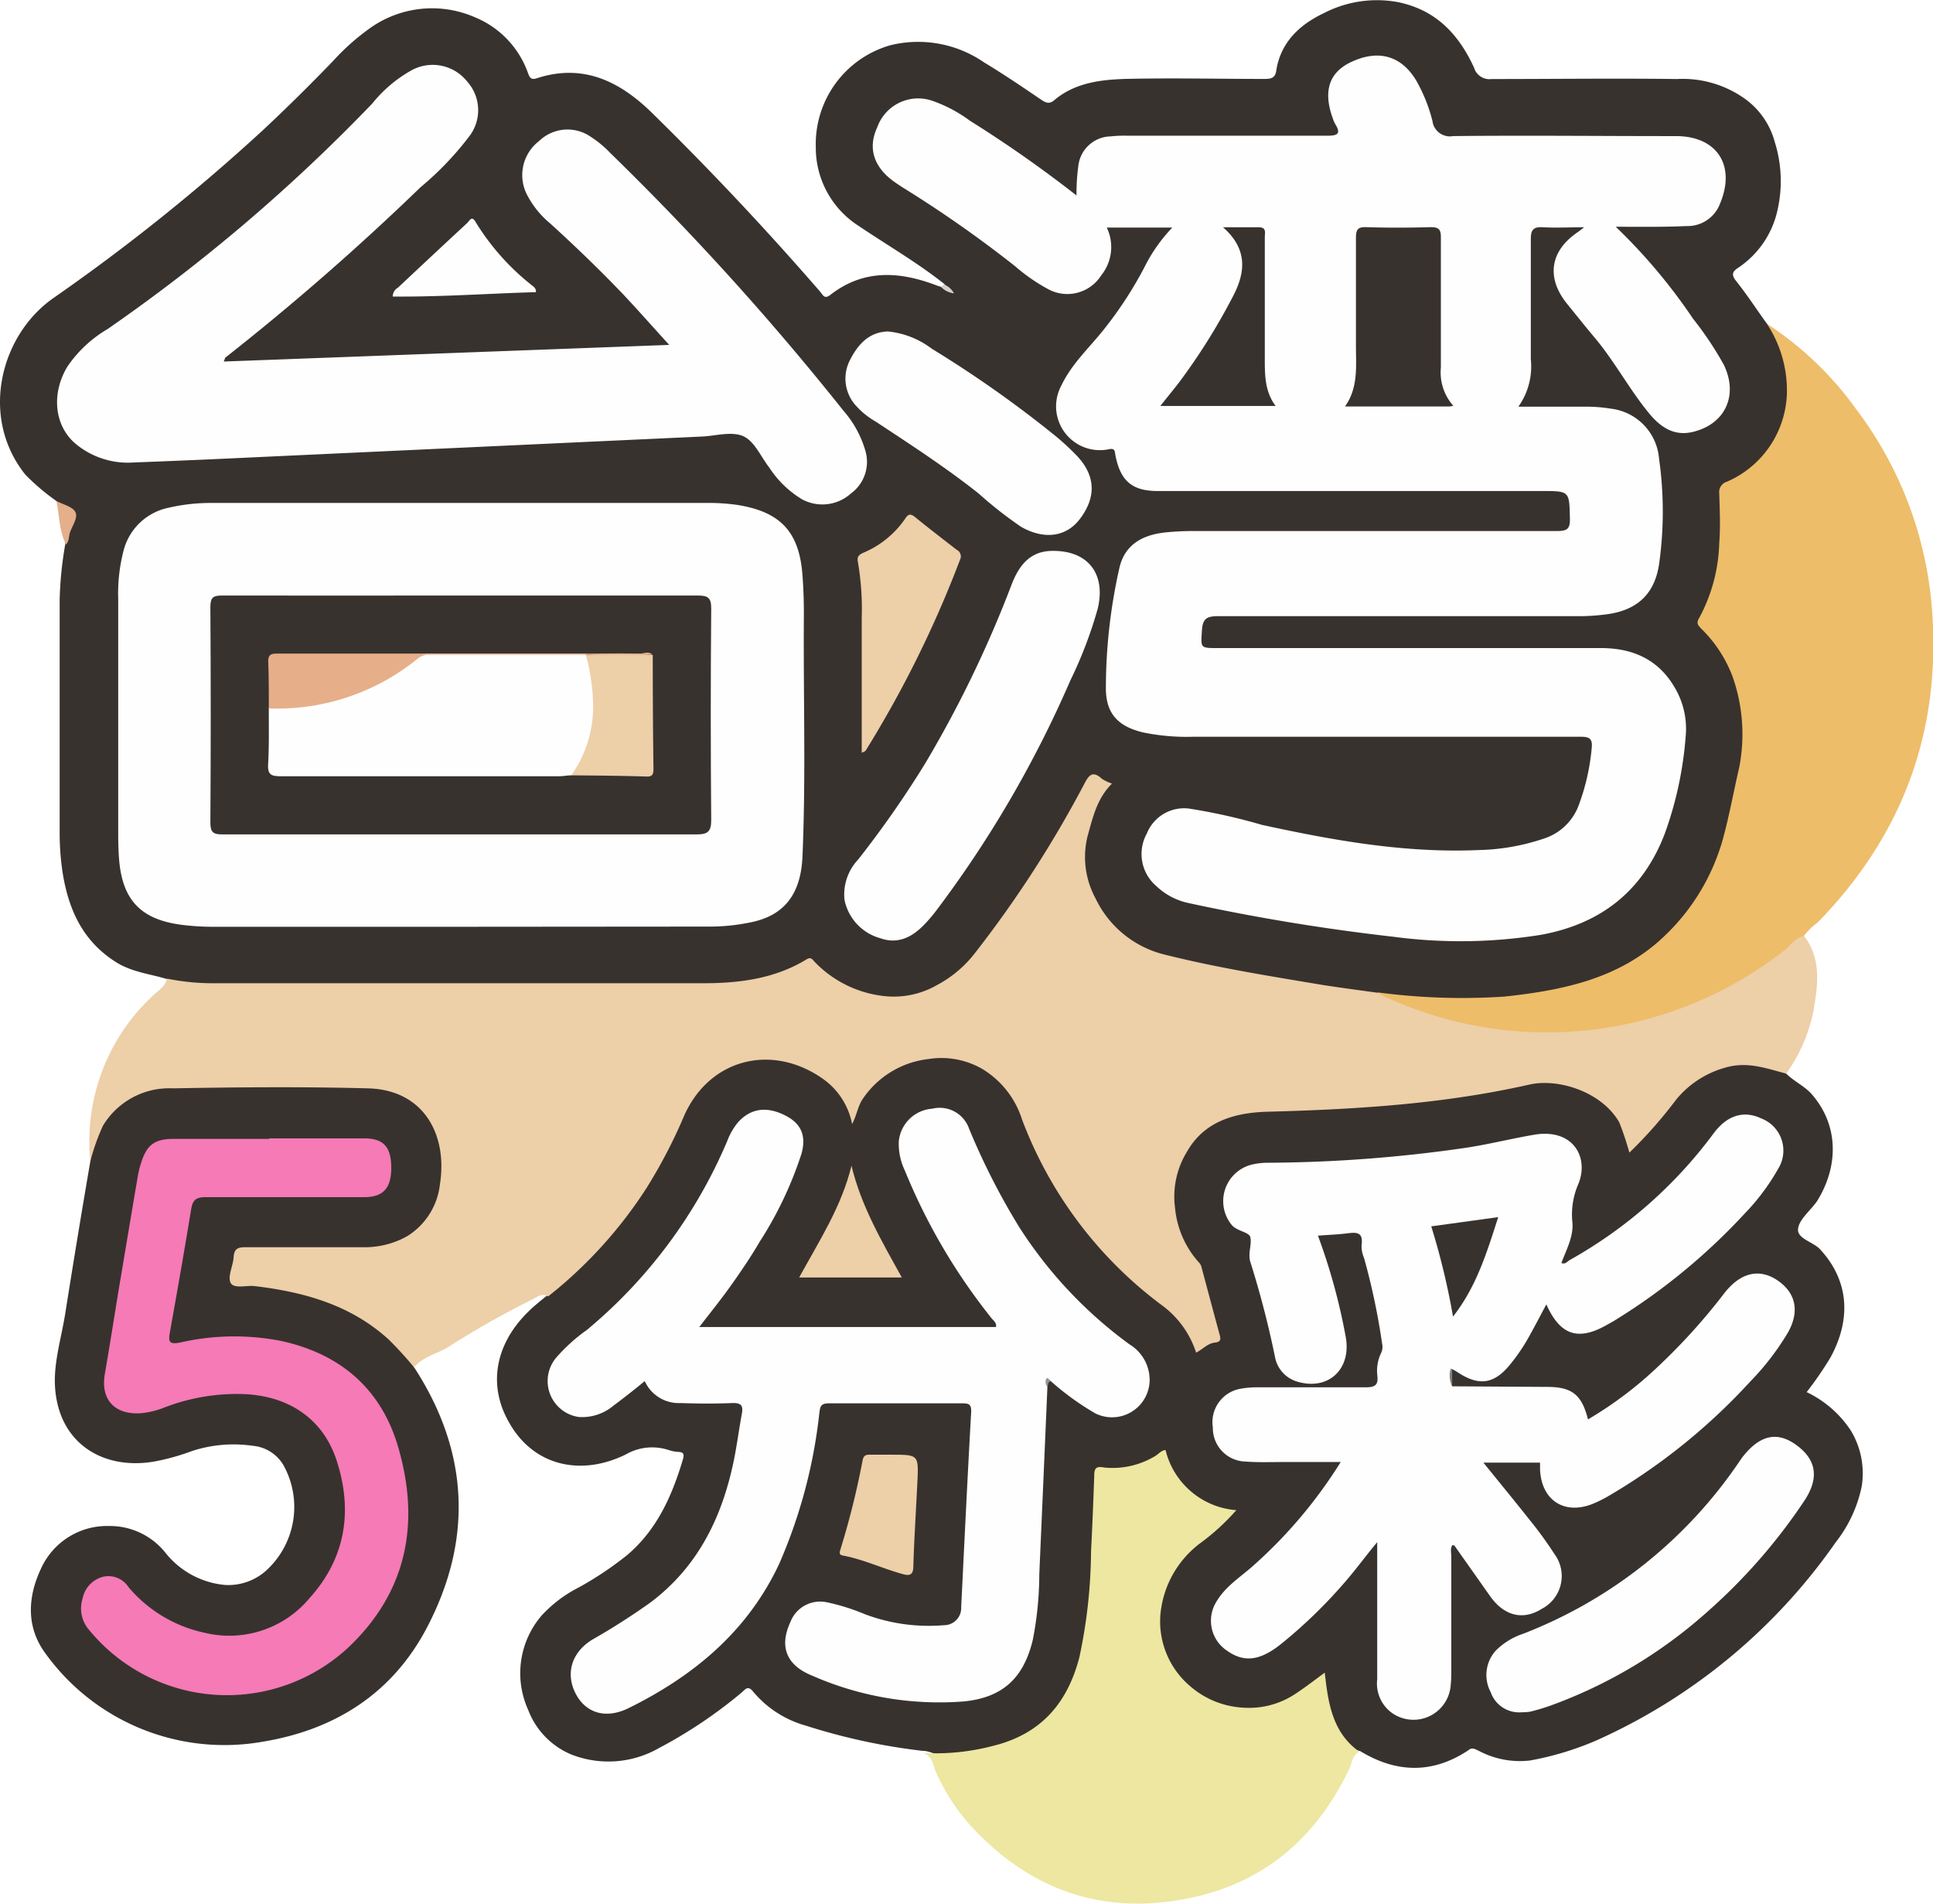 <svg id="圖層_1" data-name="圖層 1" xmlns="http://www.w3.org/2000/svg" viewBox="0 0 192.78 189.83"><defs><style>.cls-1{fill:#38322f;}.cls-2{fill:#edcfa8;}.cls-3{fill:#edbd69;}.cls-4{fill:#ede7a1;}.cls-5{fill:#e4af8b;}.cls-6{fill:#d2d1d0;}.cls-7{fill:#fefefe;}.cls-8{fill:#83807e;}.cls-9{fill:#959291;}.cls-10{fill:#f57ab6;}.cls-11{fill:#e6af89;}</style></defs><title>39</title><path class="cls-1" d="M36.49,80.91a22,22,0,0,1-3.09-2.62c-4.57-5.68-2.56-13.84,2.74-17.59A196.42,196.42,0,0,0,57.08,43.93c2.4-2.24,4.73-4.55,7-6.9a22.88,22.88,0,0,1,3.47-3.12,10.67,10.67,0,0,1,10.67-1.24,9.41,9.41,0,0,1,5.3,5.57c.19.53.36.69.92.5,4.62-1.49,8.27.35,11.46,3.48q8.73,8.56,16.76,17.82c.26.3.41.78,1,.32,3.38-2.63,7-2.35,10.74-.9l.35.1a1.19,1.19,0,0,0,.53,0,1.42,1.42,0,0,1-.25-.3c-2.7-2.14-5.68-3.86-8.53-5.78a9.26,9.26,0,0,1-4.28-7.89,10.25,10.25,0,0,1,7.44-10.13A11.59,11.59,0,0,1,129,37.17c1.94,1.17,3.83,2.45,5.71,3.73.5.33.84.45,1.34,0,2-1.67,4.5-2,7-2.08,4.63-.11,9.27,0,13.91,0,.64,0,1.07-.07,1.18-.81.43-2.87,2.39-4.64,4.77-5.76a11.52,11.52,0,0,1,7.31-1.1c3.86.77,6.12,3.23,7.65,6.55a1.6,1.6,0,0,0,1.75,1.13c6.16,0,12.32-.08,18.48,0A10.66,10.66,0,0,1,205.15,41a7.81,7.81,0,0,1,2.71,4.11,13,13,0,0,1,.29,6.71,9.29,9.29,0,0,1-3.88,5.79c-.59.38-.8.68-.28,1.34,1.07,1.34,2,2.77,3,4.16a9.73,9.73,0,0,1,2.18,8c-.41,3.58-2.52,6-5.55,7.78a1.8,1.8,0,0,0-1,1.84,27.43,27.43,0,0,1-.94,9.37,6.05,6.05,0,0,1-.71,1.9,1.22,1.22,0,0,0,.22,1.79,12.65,12.65,0,0,1,3.72,9.36c-.31,7.37-1.65,14.58-7,20.31a18.9,18.9,0,0,1-9.16,5.65,44.05,44.05,0,0,1-10.62,1.68,73.25,73.25,0,0,1-10-.66,164.1,164.1,0,0,1-21.36-3.79,10.49,10.49,0,0,1-8.09-10.13,10.88,10.88,0,0,1,1.77-6.15c.21-.32.54-.66.19-1.08a.79.79,0,0,0-.86-.3c-.38.12-.5.5-.66.82a107,107,0,0,1-6.36,10.58c-1.38,2.06-2.84,4.06-4.35,6a10.8,10.8,0,0,1-8.11,4.57,10.09,10.09,0,0,1-7.47-2.73,2,2,0,0,0-2.63-.29,19.13,19.13,0,0,1-7.8,1.71q-25.68.07-51.35,0a5.38,5.38,0,0,1-3.55-.77c-1.66-.51-3.41-.67-5-1.64-3.38-2.1-4.81-5.27-5.4-9a26.28,26.28,0,0,1-.29-4.05c0-7.72,0-15.43,0-23.15a37.16,37.16,0,0,1,.57-5.58,4.71,4.71,0,0,1,.4-2.2c.31-.72.25-1.18-.56-1.43A1.48,1.48,0,0,1,36.49,80.91Z" transform="translate(-30.86 -30.95)"/><path class="cls-1" d="M209,138c.76.76,1.77,1.21,2.5,2,2.79,3.15,2.72,7.28.58,10.71a.86.86,0,0,1-.07.1c-.65.9-1.77,1.78-1.83,2.72s1.51,1.25,2.21,2c2.91,3.17,3.1,7,1,10.82a35.85,35.85,0,0,1-2.35,3.41,10.84,10.84,0,0,1,4.39,3.81,8.23,8.23,0,0,1,1.1,5.59,13.38,13.38,0,0,1-2.59,5.57,57.88,57.88,0,0,1-23.87,19.76,30.28,30.28,0,0,1-6.61,2,8.76,8.76,0,0,1-5.19-1c-.4-.18-.62-.32-1,0-3.56,2.35-7.15,2.25-10.75.07a3,3,0,0,1-1.92-1.49,7.59,7.59,0,0,1-1.24-2.71c-.24-.92-.37-1.87-.58-2.94a11.44,11.44,0,0,0-2,1.29,9.07,9.07,0,0,1-9.32.87,8.62,8.62,0,0,1-5.11-8.06c-.09-3.4,1.68-6,4.19-8.13a24,24,0,0,0,3-2.69,18.39,18.39,0,0,1-2.47-.79,8.25,8.25,0,0,1-3.75-4.05c-.32-.77-.62-.85-1.32-.43a8.81,8.81,0,0,1-4.71,1.13c-.8,0-1.12.29-1.08,1,.14,2.36-.21,4.7-.27,7a42.05,42.05,0,0,1-1.41,11.5,11.05,11.05,0,0,1-7.8,7.89,28.17,28.17,0,0,1-5.77,1c-.77.05-1.36-.43-2.08-.42a61.16,61.16,0,0,1-11.67-2.52,10.52,10.52,0,0,1-5.25-3.4c-.53-.66-.8-.17-1.13.1a46.84,46.84,0,0,1-8.23,5.53,10.14,10.14,0,0,1-8.77.65,7.83,7.83,0,0,1-4.3-4.46,8.83,8.83,0,0,1,1.37-9.42,13.12,13.12,0,0,1,3.71-2.79,33.89,33.89,0,0,0,4.77-3.19c3-2.53,4.5-5.92,5.59-9.57.15-.52.06-.73-.5-.74a3.83,3.83,0,0,1-.94-.19,5.25,5.25,0,0,0-4.23.43c-4.42,2.2-9.28,1.25-11.75-3.32-2-3.59-1.36-7.72,2.16-11.06.55-.52,1.15-1,1.73-1.47a1.57,1.57,0,0,1,.64-.84,46.63,46.63,0,0,0,12.64-17.26,8.76,8.76,0,0,1,8-5.82c3.51-.15,7.76,1.58,9.06,5.68a8.2,8.2,0,0,1,5.47-5.2,10.36,10.36,0,0,1,4.6-.51c3.61.56,5.7,2.83,7,6a61.68,61.68,0,0,0,3.31,6.79,35.93,35.93,0,0,0,9.2,10.62,14,14,0,0,1,4.61,5.09c.13.29.33.53.63.31.51-.37,1.44-.3,1.41-1.25a5.32,5.32,0,0,0-.31-1.41c-.46-1.48-1-3-1.3-4.49a3.22,3.22,0,0,0-.69-1.38,8.62,8.62,0,0,1-2.13-5.75c0-3.91,1.59-7.51,6-8.73a21.69,21.69,0,0,1,5.21-.66,124,124,0,0,0,24.15-2.58,9.18,9.18,0,0,1,7.5,1.61,7.34,7.34,0,0,1,3,4.81,31,31,0,0,0,3.62-4.09,10,10,0,0,1,7-4.37A6.88,6.88,0,0,1,209,138Z" transform="translate(-30.86 -30.95)"/><path class="cls-2" d="M209,138c-2-.52-3.88-1.24-6.06-.6a9.66,9.66,0,0,0-4.92,3.2,44.84,44.84,0,0,1-4.66,5.28,31.08,31.08,0,0,0-1-3c-1.69-3-6-4.46-9-3.78-8.58,1.94-17.3,2.47-26.06,2.7-3.23.09-6.32.91-8.07,4a8.58,8.58,0,0,0-1.18,5.61,9.43,9.43,0,0,0,2.35,5.39,1,1,0,0,1,.26.4c.61,2.27,1.21,4.54,1.83,6.81.13.47.13.75-.46.81-.75.08-1.24.69-1.88,1a9.46,9.46,0,0,0-3.37-4.69,41.11,41.11,0,0,1-14-18.58,9.09,9.09,0,0,0-3.93-5,8.16,8.16,0,0,0-5.4-1,9.14,9.14,0,0,0-6.61,4.07c-.44.7-.52,1.49-1,2.41a7.17,7.17,0,0,0-2.94-4.53c-5.06-3.54-11.31-2-13.83,3.75a51.56,51.56,0,0,1-3.7,7.11,44.32,44.32,0,0,1-9.85,10.86c-.63-.4-1.12.09-1.62.32a90.43,90.43,0,0,0-8.41,4.77c-1.09.64-2.39.91-3.27,1.9-.47,0-.7-.35-1-.65-4.15-4.94-9.73-6.74-15.9-7.19-1.83-.13-2-.26-1.69-2.09.38-2.44.38-2.44,2.86-2.44,3.55,0,7.11,0,10.67,0,2.61,0,4.85-.88,6.27-3.27,2.07-3.47,1.14-8.56-2-10.69a7.71,7.71,0,0,0-4.34-1.16c-6.27-.06-12.55-.15-18.81,0-3.76.1-6.58,1.43-7.76,5.82-.11.4-.12.9-.67,1a19.79,19.79,0,0,1,6.24-16.29c.53-.52,1.25-.9,1.42-1.72a23,23,0,0,0,4.75.46q24.34,0,48.7,0c3.62,0,7.17-.44,10.35-2.39.42-.25.56,0,.77.23a11.3,11.3,0,0,0,7.42,3.48,8.69,8.69,0,0,0,4.83-1.15,11.71,11.71,0,0,0,3.81-3.24A112.83,112.83,0,0,0,139,109.11c.46-.91.86-1.33,1.76-.5a4.18,4.18,0,0,0,1,.47c-1.51,1.5-1.92,3.4-2.45,5.3a8.65,8.65,0,0,0,.81,6.15,10.35,10.35,0,0,0,7,5.63c5.15,1.29,10.4,2.12,15.64,3,1.85.29,3.72.53,5.57.79,2.8.82,5.44,2.08,8.31,2.71a37.52,37.52,0,0,0,28.87-4.92,32.69,32.69,0,0,0,4.07-3c.34-.29.66-.76,1.24-.42,1.72,2.31,1.33,4.9.89,7.46A16.09,16.09,0,0,1,209,138Z" transform="translate(-30.86 -30.95)"/><path class="cls-1" d="M39.88,146.68a22.1,22.1,0,0,1,1.24-3.47,7.72,7.72,0,0,1,7-3.74c6.47-.12,13-.17,19.43,0,5.6.14,7.95,4.65,7.19,9.53a7,7,0,0,1-3.25,5.2A8.63,8.63,0,0,1,67,155.31q-5.82,0-11.64,0c-.78,0-1.15.15-1.2,1s-.62,1.92-.3,2.55,1.58.23,2.42.33c4.92.59,9.55,1.87,13.34,5.32a36.09,36.09,0,0,1,2.57,2.82c5.46,8.42,5.85,17.19,1.2,26-3.42,6.46-9.1,10.1-16.34,11.29a22,22,0,0,1-21.88-9.12c-1.73-2.59-1.49-5.5-.18-8.23a7.23,7.23,0,0,1,6.78-4.16,7.08,7.08,0,0,1,5.56,2.63,8.58,8.58,0,0,0,6,3.25,5.65,5.65,0,0,0,4.33-1.68,8.58,8.58,0,0,0,1.61-10,3.94,3.94,0,0,0-3.22-2.2,13.33,13.33,0,0,0-6,.51,22.79,22.79,0,0,1-3.8,1.06c-5.14.89-9.63-1.85-9.91-7.59-.11-2.3.61-4.65,1-7C38.16,156.91,39,151.8,39.88,146.68Z" transform="translate(-30.86 -30.95)"/><path class="cls-3" d="M210.73,124.32c-.84.11-1.23.86-1.81,1.31a38.37,38.37,0,0,1-40.5,4.43,1.29,1.29,0,0,1-.18-.16,63.94,63.94,0,0,0,12.67.42c5.82-.63,11.47-1.77,15.91-6a21.22,21.22,0,0,0,5.87-9.72c.64-2.34,1.07-4.75,1.62-7.11a17.28,17.28,0,0,0-.66-9.08,13.12,13.12,0,0,0-3.12-4.77c-.32-.35-.53-.54-.21-1.07a16.56,16.56,0,0,0,2-7.44c.13-1.67.05-3.36,0-5a1.07,1.07,0,0,1,.75-1.14,9.92,9.92,0,0,0,6-8.85,12.08,12.08,0,0,0-2-6.91,33.26,33.26,0,0,1,8.87,8.47,37.82,37.82,0,0,1,7.58,19.74c1,12.24-2.82,22.71-11.37,31.48A6.47,6.47,0,0,0,210.73,124.32Z" transform="translate(-30.86 -30.95)"/><path class="cls-4" d="M122.92,205.74a22.43,22.43,0,0,0,6.87-.68c4.78-1.14,7.49-4.17,8.71-8.83a51.7,51.7,0,0,0,1.17-10.57c.13-2.52.23-5,.32-7.55,0-.72.14-1,1-.83a8.23,8.23,0,0,0,5-1.1c.38-.2.65-.6,1.11-.65a7.88,7.88,0,0,0,7.06,6,22.38,22.38,0,0,1-3.5,3.22,10,10,0,0,0-4.08,7.3,8.46,8.46,0,0,0,2.94,7,8.79,8.79,0,0,0,5.46,2.18,8.31,8.31,0,0,0,5-1.34c1-.65,1.94-1.38,3-2.16.33,3,.76,6,3.46,7.89-.72.32-.72,1.1-1,1.68-3.62,7.59-9.52,12.14-17.89,13.24-7.5,1-13.89-1.43-19.17-6.79a20.27,20.27,0,0,1-4.31-6.41C123.91,206.72,123.72,206,122.92,205.74Z" transform="translate(-30.86 -30.95)"/><path class="cls-5" d="M36.49,80.91c.66.35,1.61.55,1.89,1.1s-.29,1.33-.53,2c-.15.41-.07.89-.41,1.23C36.75,83.87,36.78,82.36,36.49,80.91Z" transform="translate(-30.86 -30.95)"/><path class="cls-6" d="M125,59.31a1.91,1.91,0,0,1,1,.89,2.14,2.14,0,0,1-1.29-.64Z" transform="translate(-30.86 -30.95)"/><path class="cls-7" d="M192,53.56a56.45,56.45,0,0,1,7.71,9.17,33.51,33.51,0,0,1,3.06,4.58c1.5,3.07.13,6-3.19,6.73-1.83.4-3.16-.55-4.25-1.87-2-2.43-3.48-5.26-5.53-7.67-.9-1.07-1.77-2.17-2.65-3.25-2.11-2.61-1.71-5.28,1.07-7.16.19-.13.37-.28.63-.48-1.43,0-2.77.07-4.1,0-1.05-.07-1.23.33-1.22,1.29,0,3.95,0,7.91,0,11.87a6.92,6.92,0,0,1-1.24,4.73c2.35,0,4.54,0,6.73,0a15.05,15.05,0,0,1,2.5.2,5.46,5.46,0,0,1,4.8,5,37.38,37.38,0,0,1,0,10.51c-.45,3-2.21,4.61-5.28,5a21,21,0,0,1-2.86.18q-17.94,0-35.88,0c-1.14,0-1.5.3-1.57,1.42-.11,1.77-.2,1.76,1.63,1.76h38.16c3.15,0,5.7,1.11,7.34,3.9a8.06,8.06,0,0,1,1.11,4.95,36.48,36.48,0,0,1-2.09,9.68c-2.2,5.73-6.42,9-12.39,10.07a50.65,50.65,0,0,1-14.7.18A206,206,0,0,1,149.42,121a6.65,6.65,0,0,1-3.24-1.7,4.21,4.21,0,0,1-.94-5.25,4,4,0,0,1,4.24-2.47,58.19,58.19,0,0,1,7.24,1.62c7.12,1.55,14.27,2.83,21.6,2.51a21.67,21.67,0,0,0,6.47-1.13,5.49,5.49,0,0,0,3.51-3.32,21.86,21.86,0,0,0,1.3-5.69c.11-1-.24-1.16-1.15-1.16q-19.26,0-38.52,0a21.49,21.49,0,0,1-5.12-.44c-2.43-.6-3.64-1.84-3.66-4.35a54.5,54.5,0,0,1,1.34-12c.54-2.43,2.39-3.36,4.67-3.59a27.63,27.63,0,0,1,2.88-.13q18.06,0,36.11,0c1,0,1.3-.21,1.28-1.23-.07-2.76,0-2.76-2.83-2.76H147.4c-.36,0-.72,0-1.08,0-2.54,0-3.71-1-4.21-3.52-.09-.45,0-.8-.74-.63a4.37,4.37,0,0,1-4.65-6.39c1.07-2.24,2.93-3.88,4.41-5.8a38.68,38.68,0,0,0,3.88-6,15.85,15.85,0,0,1,2.77-3.93h-6.54a4.49,4.49,0,0,1-.55,4.76,4,4,0,0,1-5.37,1.34,18.09,18.09,0,0,1-3.24-2.26,120.42,120.42,0,0,0-11.18-7.83c-.3-.19-.6-.39-.89-.6-2-1.43-2.63-3.34-1.66-5.41A4.33,4.33,0,0,1,123.84,41a14.16,14.16,0,0,1,3.77,2,123.44,123.44,0,0,1,10.61,7.44,20.75,20.75,0,0,1,.19-3,3.31,3.31,0,0,1,3.2-2.89,13.25,13.25,0,0,1,1.67-.07c6.68,0,13.36,0,20,0,1,0,1.33-.22.75-1.15a3,3,0,0,1-.24-.55c-1-2.73-.39-4.62,1.85-5.66,2.73-1.27,5-.6,6.48,1.89a16.11,16.11,0,0,1,1.6,4,1.75,1.75,0,0,0,2.05,1.51c7.16-.08,14.32,0,21.48,0H198c4.07,0,6,2.89,4.41,6.71a3.46,3.46,0,0,1-3.36,2.26C196.7,53.6,194.34,53.56,192,53.56Z" transform="translate(-30.86 -30.95)"/><path class="cls-7" d="M76.63,123.36H52.29a25,25,0,0,1-3.35-.2c-4-.53-5.86-2.43-6.2-6.48-.07-.87-.09-1.76-.09-2.63V90.66a16.89,16.89,0,0,1,.52-4.75,5.84,5.84,0,0,1,4.49-4.33,18.6,18.6,0,0,1,4.4-.48h49.29a19.93,19.93,0,0,1,3,.19c4.32.67,6.22,2.67,6.54,7,.1,1.36.15,2.72.14,4.08-.06,8,.21,16-.14,24-.16,3.71-1.8,5.78-4.9,6.49a20.09,20.09,0,0,1-4.64.48Q89,123.35,76.63,123.36Z" transform="translate(-30.86 -30.95)"/><path class="cls-7" d="M53.17,67,97.6,65.34c-1.63-1.79-3.06-3.41-4.55-5-2.35-2.46-4.8-4.82-7.32-7.11a9.24,9.24,0,0,1-2.38-3A4.28,4.28,0,0,1,84.64,45a4.06,4.06,0,0,1,5.09-.44,10.83,10.83,0,0,1,2,1.65A274.48,274.48,0,0,1,115,71.93a10.46,10.46,0,0,1,2.16,3.95,3.9,3.9,0,0,1-1.43,4.27,4.26,4.26,0,0,1-4.91.57,10.15,10.15,0,0,1-3.24-3.15c-.83-1.06-1.44-2.57-2.54-3.1s-2.64-.1-4,0L57.43,76.49c-4.4.21-8.79.41-13.19.57a8.15,8.15,0,0,1-5.9-1.91c-2.09-1.83-2.36-5-.75-7.66a12.51,12.51,0,0,1,4-3.73A173.53,173.53,0,0,0,68,41.26,13.35,13.35,0,0,1,71.83,38a4.39,4.39,0,0,1,5.63,1.09,4.27,4.27,0,0,1,.22,5.43,31,31,0,0,1-4.88,5.1q-9.31,9-19.48,17S53.26,66.81,53.17,67Z" transform="translate(-30.86 -30.95)"/><path class="cls-7" d="M135.92,85.88c3.47,0,5.24,2.31,4.42,5.75a42.5,42.5,0,0,1-2.72,7.14,112,112,0,0,1-13.33,22.9,15.68,15.68,0,0,1-1.24,1.46c-1.21,1.26-2.63,2-4.4,1.37a5,5,0,0,1-3.57-3.84,5.09,5.09,0,0,1,1.36-4,101.49,101.49,0,0,0,6.71-9.62,114.71,114.71,0,0,0,8.62-17.86C132.67,86.88,133.94,85.86,135.92,85.88Z" transform="translate(-30.86 -30.95)"/><path class="cls-7" d="M119.39,64a8.58,8.58,0,0,1,4.38,1.71,114.54,114.54,0,0,1,12.5,8.83,25.55,25.55,0,0,1,2,1.87c1.88,2,1.94,4.16.23,6.36-1.36,1.74-3.56,2-5.82.7a40.9,40.9,0,0,1-4.23-3.32c-3.29-2.61-6.8-4.88-10.3-7.19a7.67,7.67,0,0,1-1.86-1.49,4,4,0,0,1-.69-4.56C116.4,65.31,117.5,64.07,119.39,64Z" transform="translate(-30.86 -30.95)"/><path class="cls-2" d="M116.8,106V92.6a27.72,27.72,0,0,0-.38-5.61c-.09-.43,0-.66.46-.89a9.56,9.56,0,0,0,4.24-3.41c.28-.45.51-.58,1-.18,1.36,1.11,2.76,2.18,4.15,3.26a.73.73,0,0,1,.33,1,110,110,0,0,1-9.43,19.06A2.3,2.3,0,0,1,116.8,106Z" transform="translate(-30.86 -30.95)"/><path class="cls-7" d="M84.31,60.08c-4.75.14-9.5.48-14.28.44a1,1,0,0,1,.51-.88c2.29-2.15,4.6-4.31,6.91-6.45.22-.2.45-.81.85-.09a24,24,0,0,0,5.62,6.31C84.09,59.56,84.33,59.68,84.31,60.08Z" transform="translate(-30.86 -30.95)"/><path class="cls-7" d="M175.69,169.18l9.48.06c2.47,0,3.45.79,4.06,3.24a38,38,0,0,0,6.7-5,60.5,60.5,0,0,0,6.78-7.43c1.73-2.32,3.76-2.71,5.66-1.26,1.62,1.23,1.93,3,.82,5a26.17,26.17,0,0,1-3.78,4.92A60.72,60.72,0,0,1,191.48,180a12.94,12.94,0,0,1-1.82.92c-2.82,1.1-5.08-.4-5.21-3.45,0-.23,0-.46,0-.68H178.8c1.62,2,3.18,3.9,4.7,5.82a38.43,38.43,0,0,1,2.39,3.3,3.68,3.68,0,0,1-1.27,5.46c-1.87,1.18-3.76.71-5.16-1.28-1.17-1.66-2.35-3.33-3.53-5,0-.05-.13-.05-.22-.08-.24.36-.11.76-.11,1.14,0,3.8,0,7.59,0,11.39a13.75,13.75,0,0,1-.06,1.44,3.72,3.72,0,0,1-5.87,2.76,3.62,3.62,0,0,1-1.46-3.35c0-4.48,0-9,0-13.67-1,1.2-1.79,2.27-2.65,3.31a49.3,49.3,0,0,1-6.81,6.74c-2.17,1.78-3.79,2-5.52.77a3.58,3.58,0,0,1-1.07-4.86c.87-1.5,2.31-2.41,3.57-3.51a47.12,47.12,0,0,0,8.84-10.44h-5.7c-1.28,0-2.57.05-3.84-.05a3.33,3.33,0,0,1-3.21-3.39,3.38,3.38,0,0,1,2.78-3.87,8.82,8.82,0,0,1,1.54-.14c3.64,0,7.28,0,10.92,0,1,0,1.27-.27,1.16-1.2a4.07,4.07,0,0,1,.38-2.22,1.42,1.42,0,0,0,.1-.93,67.51,67.51,0,0,0-1.8-8.54,3,3,0,0,1-.25-1.28c.21-1.41-.62-1.28-1.53-1.17s-1.83.14-2.82.22a60,60,0,0,1,2.74,9.93c.69,3.32-1.65,5.55-4.78,4.63a3.15,3.15,0,0,1-2.24-2.45,94.43,94.43,0,0,0-2.46-9.49c-.27-.81.16-1.72,0-2.45-.1-.54-1.33-.6-1.86-1.24a3.75,3.75,0,0,1,1.94-6,6.78,6.78,0,0,1,1.54-.2,141.45,141.45,0,0,0,19.72-1.47c2.32-.34,4.61-.92,6.93-1.32,3.93-.68,5.54,2.26,4.43,4.93a7.61,7.61,0,0,0-.58,3.85c.11,1.38-.6,2.67-1.1,4,.37.18.58-.14.83-.29A45.4,45.4,0,0,0,201.73,144c1.37-1.87,3.06-2.35,4.78-1.53a3.43,3.43,0,0,1,1.7,5,21.69,21.69,0,0,1-3.28,4.41,61.53,61.53,0,0,1-12.79,10.58c-.31.2-.62.37-.94.55-2.91,1.68-4.73,1.12-6.12-2-.68,1.26-1.31,2.5-2,3.69a19.09,19.09,0,0,1-1.65,2.35c-1.6,1.94-3.11,2.12-5.23.71a5.14,5.14,0,0,0-.51-.29A2.32,2.32,0,0,0,175.69,169.18Z" transform="translate(-30.86 -30.95)"/><path class="cls-7" d="M135.32,169.22q-.4,9.36-.81,18.7a34.39,34.39,0,0,1-.65,6.55c-.91,3.8-3,5.74-6.85,6.13a31.5,31.5,0,0,1-15.2-2.59c-2.59-1.06-3.22-2.94-2.13-5.31a3.18,3.18,0,0,1,3.57-2,20.79,20.79,0,0,1,3.88,1.21A18.08,18.08,0,0,0,125,193a1.71,1.71,0,0,0,1.72-1.78c.32-6.51.63-13,1-19.53,0-.64-.17-.81-.8-.81-4.48,0-9,0-13.44,0-.84,0-.83.44-.91,1a51.34,51.34,0,0,1-4,15c-3.15,6.73-8.51,11.17-15,14.38-2.28,1.13-4.27.51-5.28-1.4s-.54-4.08,1.64-5.42a67.42,67.42,0,0,0,5.85-3.74c4.83-3.66,7.21-8.72,8.34-14.5.27-1.41.46-2.84.72-4.25.15-.79,0-1.13-.94-1.1-1.71.07-3.44.06-5.15,0a3.73,3.73,0,0,1-3.59-2.19c-1,.83-2.07,1.67-3.12,2.45a4.85,4.85,0,0,1-3.45,1.13,3.62,3.62,0,0,1-2.3-5.87,17.21,17.21,0,0,1,3.1-2.81,49.67,49.67,0,0,0,14-18.84,6.52,6.52,0,0,1,1.07-1.86c1.27-1.41,2.89-1.64,4.78-.65,1.52.79,2.06,2,1.54,3.82a37.49,37.49,0,0,1-4.16,8.74c-.86,1.48-1.83,2.9-2.82,4.3s-2.07,2.73-3.2,4.2h29.59c.1-.45-.31-.67-.54-1a59.52,59.52,0,0,1-8.56-14.63,6.11,6.11,0,0,1-.59-2.91,3.61,3.61,0,0,1,3.34-3.23,3.1,3.1,0,0,1,3.67,2,69,69,0,0,0,5,9.81A43.42,43.42,0,0,0,143.51,165a4.15,4.15,0,0,1,2,3.74,3.75,3.75,0,0,1-5.43,3.13,27,27,0,0,1-4.45-3.23C135.1,168.63,135.24,168.94,135.32,169.22Z" transform="translate(-30.86 -30.95)"/><path class="cls-7" d="M182.65,201.68a3,3,0,0,1-3.12-2,3.63,3.63,0,0,1,.49-4.13,6.93,6.93,0,0,1,2.73-1.69,46.11,46.11,0,0,0,21.64-17.27c.11-.16.22-.32.35-.48,1.72-2.12,3.44-2.46,5.37-1s2.16,3.26.72,5.45a56.39,56.39,0,0,1-9.58,11A48,48,0,0,1,185.54,201a21.21,21.21,0,0,1-2.06.62A5,5,0,0,1,182.65,201.68Z" transform="translate(-30.86 -30.95)"/><path class="cls-2" d="M119.73,176c2.75,0,2.75,0,2.62,2.75s-.32,5.58-.4,8.36c0,.81-.31,1-1,.81-2-.54-4-1.49-6-1.86-.41-.07-.38-.27-.28-.59a80.71,80.71,0,0,0,2.22-8.92c.1-.47.32-.56.72-.55C118.29,176,119,176,119.73,176Z" transform="translate(-30.86 -30.95)"/><path class="cls-2" d="M120.8,158.33H110.56c2-3.65,4.24-7.09,5.22-11.15C116.73,151.17,118.76,154.65,120.8,158.33Z" transform="translate(-30.86 -30.95)"/><path class="cls-8" d="M175.69,169.18a2.39,2.39,0,0,1-.15-1.76h.08a.44.44,0,0,1,.06.1Z" transform="translate(-30.86 -30.95)"/><path class="cls-9" d="M135.32,169.22a.72.72,0,0,1-.09-.83c.08-.11.31.11.39.29C135.35,168.77,135.42,169,135.32,169.22Z" transform="translate(-30.86 -30.95)"/><path class="cls-10" d="M57.73,144.46c3.16,0,6.31,0,9.47,0,1.89,0,2.66.84,2.68,2.86s-.73,3-2.69,3c-5.28,0-10.56,0-15.84,0-1,0-1.28.33-1.43,1.23-.67,4.1-1.39,8.19-2.12,12.27-.15.87-.1,1.21,1,1a24.26,24.26,0,0,1,10.11-.16c5.94,1.3,10,4.81,11.68,10.65,2.18,7.53.86,14.38-5,19.92a17.78,17.78,0,0,1-25.82-1.73,3.24,3.24,0,0,1-.68-3.13,2.8,2.8,0,0,1,2.1-2.21,2.39,2.39,0,0,1,2.49,1.05,13.63,13.63,0,0,0,7.57,4.54,10.42,10.42,0,0,0,10.5-3.47c3.6-4,4.32-8.73,2.66-13.77-1.35-4.07-4.7-6.33-9.12-6.55a20.06,20.06,0,0,0-8,1.32,8.54,8.54,0,0,1-2.44.59c-2.6.14-4-1.41-3.52-4,.48-2.79.92-5.59,1.38-8.39.63-3.74,1.25-7.48,1.89-11.22a9.4,9.4,0,0,1,.34-1.39c.56-1.74,1.32-2.34,3.15-2.36,3.2,0,6.4,0,9.6,0Z" transform="translate(-30.86 -30.95)"/><path class="cls-1" d="M175.8,71.41a3.72,3.72,0,0,1-.38.07H165c1.33-1.88,1.09-4,1.09-6,0-3.6,0-7.19,0-10.78,0-.79.13-1.13,1-1.1,2.16.07,4.32.06,6.47,0,.81,0,1,.25,1,1,0,4.35,0,8.7,0,13A5,5,0,0,0,175.8,71.41Z" transform="translate(-30.86 -30.95)"/><path class="cls-1" d="M158.08,71.43h-11.5c.71-.9,1.34-1.65,1.93-2.43a61.84,61.84,0,0,0,5.32-8.51c1.25-2.38,1.48-4.71-1-6.88,1.36,0,2.46,0,3.55,0,.82,0,.62.55.62,1,0,4,0,8.07,0,12.1C157,68.34,157,70,158.08,71.43Z" transform="translate(-30.86 -30.95)"/><path class="cls-1" d="M76.8,90.33c7.88,0,15.76,0,23.64,0,1,0,1.36.2,1.35,1.3q-.09,10.56,0,21.12c0,1.15-.39,1.4-1.45,1.4q-23.64,0-47.28,0c-.9,0-1.22-.18-1.22-1.17q.07-10.74,0-21.48c0-1,.28-1.17,1.2-1.17C61,90.35,68.88,90.33,76.8,90.33Z" transform="translate(-30.86 -30.95)"/><path class="cls-1" d="M180.28,152.31c-1.15,3.57-2.17,6.93-4.51,9.92a71.56,71.56,0,0,0-2.17-9Z" transform="translate(-30.86 -30.95)"/><path class="cls-7" d="M87.83,108.26c-.4,0-.79.09-1.19.09-9.25,0-18.51,0-27.77,0-1,0-1.32-.17-1.27-1.21.11-1.87.06-3.75.07-5.62a1.68,1.68,0,0,1,1.34-.37A21.88,21.88,0,0,0,71.8,96.76a2.83,2.83,0,0,1,1.75-.64c5.23,0,10.45,0,15.67,0a1.11,1.11,0,0,1,.54.76c.76,3.37,1,6.71-.72,9.91A3.27,3.27,0,0,1,87.83,108.26Z" transform="translate(-30.86 -30.95)"/><path class="cls-2" d="M87.83,108.26A11.78,11.78,0,0,0,90,100.84a19.69,19.69,0,0,0-.71-4.57,33.79,33.79,0,0,1,6.67,0q0,5.69.07,11.37c0,.47-.08.75-.64.74C92.85,108.3,90.34,108.28,87.83,108.26Z" transform="translate(-30.86 -30.95)"/><path class="cls-11" d="M95.93,96.24l-6.67,0-15.58,0a1.67,1.67,0,0,0-1.12.35,22.22,22.22,0,0,1-14.89,5c0-1.56,0-3.12-.06-4.68,0-.66.26-.79.85-.79q15.42,0,30.83,0c1.84,0,3.68,0,5.51,0C95.18,96.07,95.6,95.88,95.93,96.24Z" transform="translate(-30.86 -30.95)"/></svg>